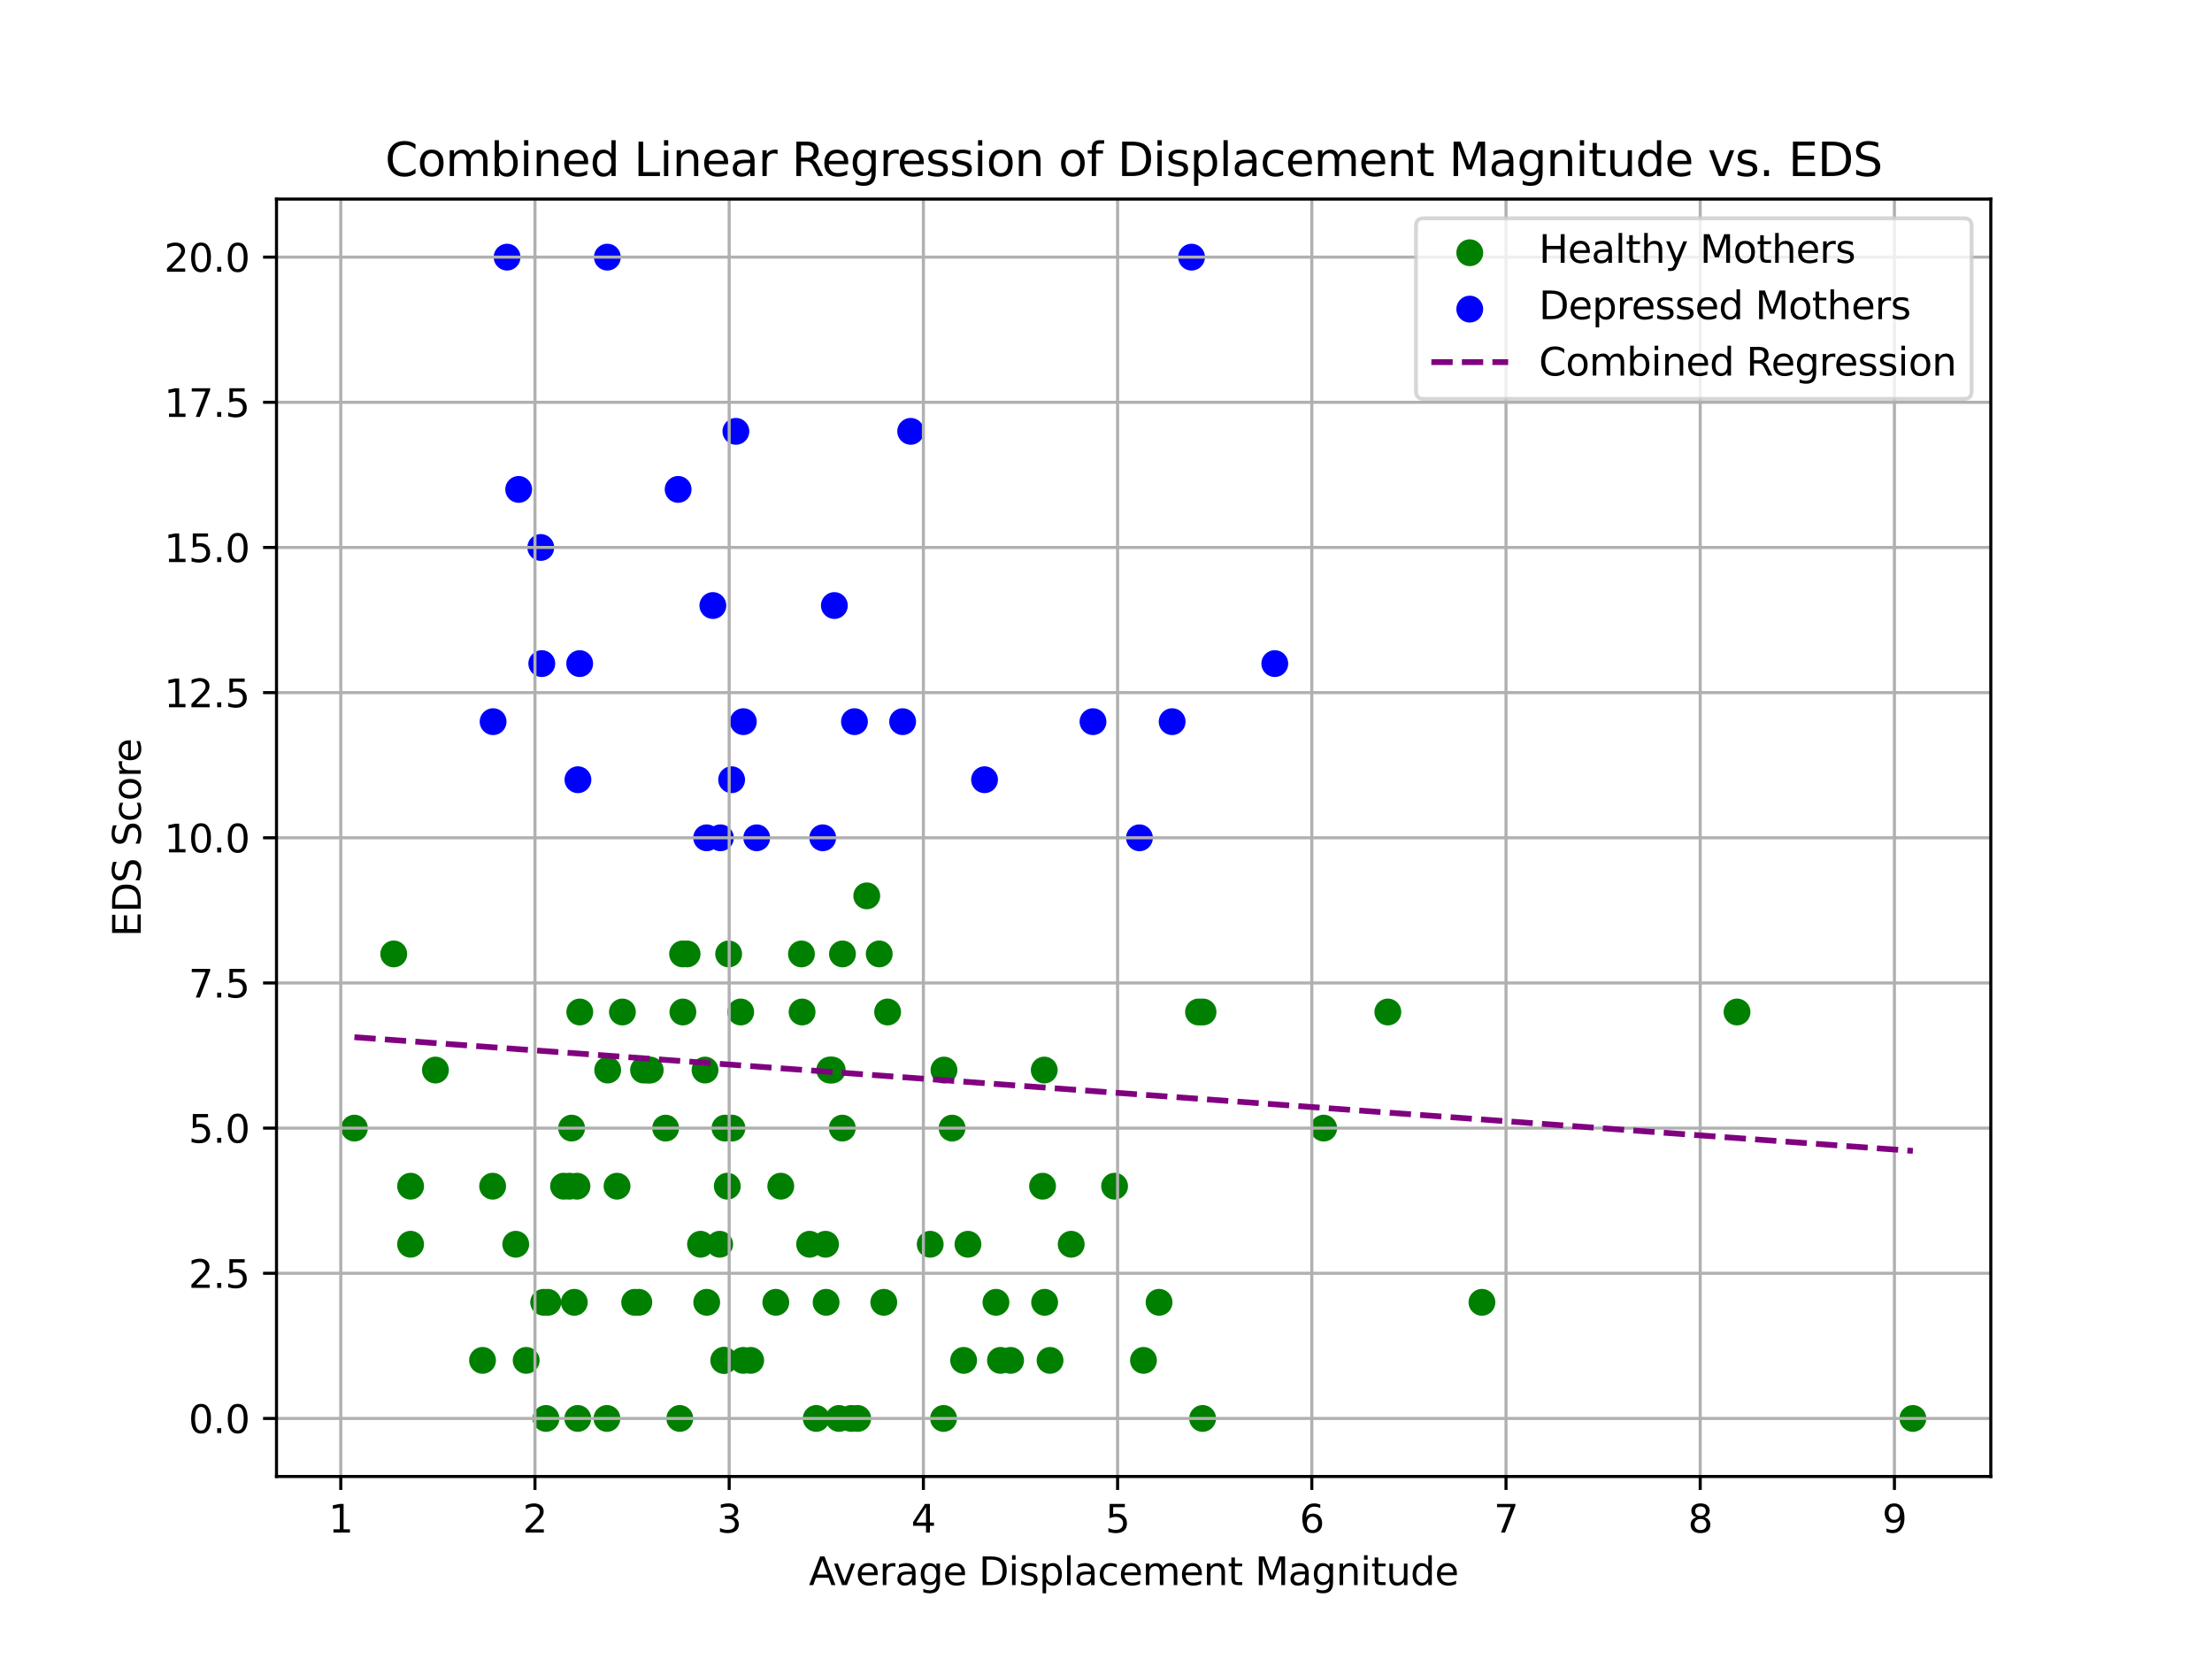 <?xml version="1.0" encoding="utf-8" standalone="no"?>
<!DOCTYPE svg PUBLIC "-//W3C//DTD SVG 1.1//EN"
  "http://www.w3.org/Graphics/SVG/1.1/DTD/svg11.dtd">
<svg xmlns:xlink="http://www.w3.org/1999/xlink" width="576pt" height="432pt" viewBox="0 0 576 432" xmlns="http://www.w3.org/2000/svg" version="1.1">
 <defs>
  <style type="text/css">*{stroke-linejoin: round; stroke-linecap: butt}</style>
 </defs>
 <g id="figure_1">
  <g id="patch_1">
   <path d="M 0 432 
L 576 432 
L 576 0 
L 0 0 
z
" style="fill: #ffffff"/>
  </g>
  <g id="axes_1">
   <g id="patch_2">
    <path d="M 72 384.48 
L 518.4 384.48 
L 518.4 51.84 
L 72 51.84 
z
" style="fill: #ffffff"/>
   </g>
   <g id="PathCollection_1">
    <defs>
     <path id="m25465d2ed6" d="M 0 3 
C 0.796 3 1.559 2.684 2.121 2.121 
C 2.684 1.559 3 0.796 3 0 
C 3 -0.796 2.684 -1.559 2.121 -2.121 
C 1.559 -2.684 0.796 -3 0 -3 
C -0.796 -3 -1.559 -2.684 -2.121 -2.121 
C -2.684 -1.559 -3 -0.796 -3 0 
C -3 0.796 -2.684 1.559 -2.121 2.121 
C -1.559 2.684 -0.796 3 0 3 
z
" style="stroke: #008000"/>
    </defs>
    <g clip-path="url(#p6a63a4fffb)">
     <use xlink:href="#m25465d2ed6" x="385.892" y="339.12" style="fill: #008000; stroke: #008000"/>
     <use xlink:href="#m25465d2ed6" x="92.291" y="293.76" style="fill: #008000; stroke: #008000"/>
     <use xlink:href="#m25465d2ed6" x="148.298" y="308.88" style="fill: #008000; stroke: #008000"/>
     <use xlink:href="#m25465d2ed6" x="173.329" y="293.76" style="fill: #008000; stroke: #008000"/>
     <use xlink:href="#m25465d2ed6" x="134.299" y="324" style="fill: #008000; stroke: #008000"/>
     <use xlink:href="#m25465d2ed6" x="247.919" y="293.76" style="fill: #008000; stroke: #008000"/>
     <use xlink:href="#m25465d2ed6" x="252.047" y="324" style="fill: #008000; stroke: #008000"/>
     <use xlink:href="#m25465d2ed6" x="137.013" y="354.24" style="fill: #008000; stroke: #008000"/>
     <use xlink:href="#m25465d2ed6" x="169.318" y="278.64" style="fill: #008000; stroke: #008000"/>
     <use xlink:href="#m25465d2ed6" x="218.467" y="369.36" style="fill: #008000; stroke: #008000"/>
     <use xlink:href="#m25465d2ed6" x="178.922" y="248.4" style="fill: #008000; stroke: #008000"/>
     <use xlink:href="#m25465d2ed6" x="272.018" y="339.12" style="fill: #008000; stroke: #008000"/>
     <use xlink:href="#m25465d2ed6" x="313.265" y="263.52" style="fill: #008000; stroke: #008000"/>
     <use xlink:href="#m25465d2ed6" x="216.058" y="278.64" style="fill: #008000; stroke: #008000"/>
     <use xlink:href="#m25465d2ed6" x="228.948" y="248.4" style="fill: #008000; stroke: #008000"/>
     <use xlink:href="#m25465d2ed6" x="361.391" y="263.52" style="fill: #008000; stroke: #008000"/>
     <use xlink:href="#m25465d2ed6" x="106.915" y="324" style="fill: #008000; stroke: #008000"/>
     <use xlink:href="#m25465d2ed6" x="193.523" y="354.24" style="fill: #008000; stroke: #008000"/>
     <use xlink:href="#m25465d2ed6" x="166.345" y="339.12" style="fill: #008000; stroke: #008000"/>
     <use xlink:href="#m25465d2ed6" x="230.14" y="339.12" style="fill: #008000; stroke: #008000"/>
     <use xlink:href="#m25465d2ed6" x="177.744" y="248.4" style="fill: #008000; stroke: #008000"/>
     <use xlink:href="#m25465d2ed6" x="278.939" y="324" style="fill: #008000; stroke: #008000"/>
     <use xlink:href="#m25465d2ed6" x="312.094" y="263.52" style="fill: #008000; stroke: #008000"/>
     <use xlink:href="#m25465d2ed6" x="221.667" y="369.36" style="fill: #008000; stroke: #008000"/>
     <use xlink:href="#m25465d2ed6" x="223.349" y="369.36" style="fill: #008000; stroke: #008000"/>
     <use xlink:href="#m25465d2ed6" x="195.48" y="354.24" style="fill: #008000; stroke: #008000"/>
     <use xlink:href="#m25465d2ed6" x="214.965" y="324" style="fill: #008000; stroke: #008000"/>
     <use xlink:href="#m25465d2ed6" x="125.651" y="354.24" style="fill: #008000; stroke: #008000"/>
     <use xlink:href="#m25465d2ed6" x="142.652" y="339.12" style="fill: #008000; stroke: #008000"/>
     <use xlink:href="#m25465d2ed6" x="190.603" y="293.76" style="fill: #008000; stroke: #008000"/>
     <use xlink:href="#m25465d2ed6" x="208.694" y="248.4" style="fill: #008000; stroke: #008000"/>
     <use xlink:href="#m25465d2ed6" x="184.029" y="339.12" style="fill: #008000; stroke: #008000"/>
     <use xlink:href="#m25465d2ed6" x="263.161" y="354.24" style="fill: #008000; stroke: #008000"/>
     <use xlink:href="#m25465d2ed6" x="219.337" y="293.76" style="fill: #008000; stroke: #008000"/>
     <use xlink:href="#m25465d2ed6" x="498.109" y="369.36" style="fill: #008000; stroke: #008000"/>
     <use xlink:href="#m25465d2ed6" x="231.133" y="263.52" style="fill: #008000; stroke: #008000"/>
     <use xlink:href="#m25465d2ed6" x="202.019" y="339.12" style="fill: #008000; stroke: #008000"/>
     <use xlink:href="#m25465d2ed6" x="297.759" y="354.24" style="fill: #008000; stroke: #008000"/>
     <use xlink:href="#m25465d2ed6" x="188.571" y="354.24" style="fill: #008000; stroke: #008000"/>
     <use xlink:href="#m25465d2ed6" x="250.927" y="354.24" style="fill: #008000; stroke: #008000"/>
     <use xlink:href="#m25465d2ed6" x="216.705" y="278.64" style="fill: #008000; stroke: #008000"/>
     <use xlink:href="#m25465d2ed6" x="188.459" y="354.24" style="fill: #008000; stroke: #008000"/>
     <use xlink:href="#m25465d2ed6" x="189.737" y="248.4" style="fill: #008000; stroke: #008000"/>
     <use xlink:href="#m25465d2ed6" x="452.319" y="263.52" style="fill: #008000; stroke: #008000"/>
     <use xlink:href="#m25465d2ed6" x="158.239" y="278.64" style="fill: #008000; stroke: #008000"/>
     <use xlink:href="#m25465d2ed6" x="188.78" y="293.76" style="fill: #008000; stroke: #008000"/>
     <use xlink:href="#m25465d2ed6" x="301.82" y="339.12" style="fill: #008000; stroke: #008000"/>
     <use xlink:href="#m25465d2ed6" x="210.823" y="324" style="fill: #008000; stroke: #008000"/>
     <use xlink:href="#m25465d2ed6" x="150.243" y="308.88" style="fill: #008000; stroke: #008000"/>
     <use xlink:href="#m25465d2ed6" x="313.16" y="369.36" style="fill: #008000; stroke: #008000"/>
     <use xlink:href="#m25465d2ed6" x="183.59" y="278.64" style="fill: #008000; stroke: #008000"/>
     <use xlink:href="#m25465d2ed6" x="212.545" y="369.36" style="fill: #008000; stroke: #008000"/>
     <use xlink:href="#m25465d2ed6" x="260.513" y="354.24" style="fill: #008000; stroke: #008000"/>
     <use xlink:href="#m25465d2ed6" x="141.573" y="339.12" style="fill: #008000; stroke: #008000"/>
     <use xlink:href="#m25465d2ed6" x="177.015" y="369.36" style="fill: #008000; stroke: #008000"/>
     <use xlink:href="#m25465d2ed6" x="344.682" y="293.76" style="fill: #008000; stroke: #008000"/>
     <use xlink:href="#m25465d2ed6" x="242.226" y="324" style="fill: #008000; stroke: #008000"/>
     <use xlink:href="#m25465d2ed6" x="113.385" y="278.64" style="fill: #008000; stroke: #008000"/>
     <use xlink:href="#m25465d2ed6" x="150.974" y="263.52" style="fill: #008000; stroke: #008000"/>
     <use xlink:href="#m25465d2ed6" x="245.811" y="278.64" style="fill: #008000; stroke: #008000"/>
     <use xlink:href="#m25465d2ed6" x="146.747" y="308.88" style="fill: #008000; stroke: #008000"/>
     <use xlink:href="#m25465d2ed6" x="219.374" y="248.4" style="fill: #008000; stroke: #008000"/>
     <use xlink:href="#m25465d2ed6" x="182.417" y="324" style="fill: #008000; stroke: #008000"/>
     <use xlink:href="#m25465d2ed6" x="192.878" y="263.52" style="fill: #008000; stroke: #008000"/>
     <use xlink:href="#m25465d2ed6" x="225.702" y="233.28" style="fill: #008000; stroke: #008000"/>
     <use xlink:href="#m25465d2ed6" x="215.114" y="339.12" style="fill: #008000; stroke: #008000"/>
     <use xlink:href="#m25465d2ed6" x="273.43" y="354.24" style="fill: #008000; stroke: #008000"/>
     <use xlink:href="#m25465d2ed6" x="177.818" y="263.52" style="fill: #008000; stroke: #008000"/>
     <use xlink:href="#m25465d2ed6" x="150.453" y="369.36" style="fill: #008000; stroke: #008000"/>
     <use xlink:href="#m25465d2ed6" x="187.398" y="324" style="fill: #008000; stroke: #008000"/>
     <use xlink:href="#m25465d2ed6" x="168.71" y="278.64" style="fill: #008000; stroke: #008000"/>
     <use xlink:href="#m25465d2ed6" x="271.483" y="308.88" style="fill: #008000; stroke: #008000"/>
     <use xlink:href="#m25465d2ed6" x="148.844" y="293.76" style="fill: #008000; stroke: #008000"/>
     <use xlink:href="#m25465d2ed6" x="271.918" y="278.64" style="fill: #008000; stroke: #008000"/>
     <use xlink:href="#m25465d2ed6" x="259.341" y="339.12" style="fill: #008000; stroke: #008000"/>
     <use xlink:href="#m25465d2ed6" x="165.267" y="339.12" style="fill: #008000; stroke: #008000"/>
     <use xlink:href="#m25465d2ed6" x="149.549" y="339.12" style="fill: #008000; stroke: #008000"/>
     <use xlink:href="#m25465d2ed6" x="290.232" y="308.88" style="fill: #008000; stroke: #008000"/>
     <use xlink:href="#m25465d2ed6" x="189.385" y="308.88" style="fill: #008000; stroke: #008000"/>
     <use xlink:href="#m25465d2ed6" x="160.677" y="308.88" style="fill: #008000; stroke: #008000"/>
     <use xlink:href="#m25465d2ed6" x="106.919" y="308.88" style="fill: #008000; stroke: #008000"/>
     <use xlink:href="#m25465d2ed6" x="142.171" y="369.36" style="fill: #008000; stroke: #008000"/>
     <use xlink:href="#m25465d2ed6" x="167.575" y="278.64" style="fill: #008000; stroke: #008000"/>
     <use xlink:href="#m25465d2ed6" x="162.075" y="263.52" style="fill: #008000; stroke: #008000"/>
     <use xlink:href="#m25465d2ed6" x="128.279" y="308.88" style="fill: #008000; stroke: #008000"/>
     <use xlink:href="#m25465d2ed6" x="158.049" y="369.36" style="fill: #008000; stroke: #008000"/>
     <use xlink:href="#m25465d2ed6" x="102.53" y="248.4" style="fill: #008000; stroke: #008000"/>
     <use xlink:href="#m25465d2ed6" x="208.86" y="263.52" style="fill: #008000; stroke: #008000"/>
     <use xlink:href="#m25465d2ed6" x="203.31" y="308.88" style="fill: #008000; stroke: #008000"/>
     <use xlink:href="#m25465d2ed6" x="245.699" y="369.36" style="fill: #008000; stroke: #008000"/>
    </g>
   </g>
   <g id="PathCollection_2">
    <defs>
     <path id="ma51f42e7ed" d="M 0 3 
C 0.796 3 1.559 2.684 2.121 2.121 
C 2.684 1.559 3 0.796 3 0 
C 3 -0.796 2.684 -1.559 2.121 -2.121 
C 1.559 -2.684 0.796 -3 0 -3 
C -0.796 -3 -1.559 -2.684 -2.121 -2.121 
C -2.684 -1.559 -3 -0.796 -3 0 
C -3 0.796 -2.684 1.559 -2.121 2.121 
C -1.559 2.684 -0.796 3 0 3 
z
" style="stroke: #0000ff"/>
    </defs>
    <g clip-path="url(#p6a63a4fffb)">
     <use xlink:href="#ma51f42e7ed" x="284.613" y="187.92" style="fill: #0000ff; stroke: #0000ff"/>
     <use xlink:href="#ma51f42e7ed" x="296.709" y="218.16" style="fill: #0000ff; stroke: #0000ff"/>
     <use xlink:href="#ma51f42e7ed" x="222.502" y="187.92" style="fill: #0000ff; stroke: #0000ff"/>
     <use xlink:href="#ma51f42e7ed" x="197.053" y="218.16" style="fill: #0000ff; stroke: #0000ff"/>
     <use xlink:href="#ma51f42e7ed" x="141.078" y="172.8" style="fill: #0000ff; stroke: #0000ff"/>
     <use xlink:href="#ma51f42e7ed" x="193.564" y="187.92" style="fill: #0000ff; stroke: #0000ff"/>
     <use xlink:href="#ma51f42e7ed" x="190.512" y="203.04" style="fill: #0000ff; stroke: #0000ff"/>
     <use xlink:href="#ma51f42e7ed" x="140.818" y="142.56" style="fill: #0000ff; stroke: #0000ff"/>
     <use xlink:href="#ma51f42e7ed" x="256.372" y="203.04" style="fill: #0000ff; stroke: #0000ff"/>
     <use xlink:href="#ma51f42e7ed" x="150.492" y="203.04" style="fill: #0000ff; stroke: #0000ff"/>
     <use xlink:href="#ma51f42e7ed" x="310.276" y="66.96" style="fill: #0000ff; stroke: #0000ff"/>
     <use xlink:href="#ma51f42e7ed" x="237.141" y="112.32" style="fill: #0000ff; stroke: #0000ff"/>
     <use xlink:href="#ma51f42e7ed" x="132.046" y="66.96" style="fill: #0000ff; stroke: #0000ff"/>
     <use xlink:href="#ma51f42e7ed" x="331.953" y="172.8" style="fill: #0000ff; stroke: #0000ff"/>
     <use xlink:href="#ma51f42e7ed" x="191.624" y="112.32" style="fill: #0000ff; stroke: #0000ff"/>
     <use xlink:href="#ma51f42e7ed" x="184.01" y="218.16" style="fill: #0000ff; stroke: #0000ff"/>
     <use xlink:href="#ma51f42e7ed" x="187.598" y="218.16" style="fill: #0000ff; stroke: #0000ff"/>
     <use xlink:href="#ma51f42e7ed" x="217.268" y="157.68" style="fill: #0000ff; stroke: #0000ff"/>
     <use xlink:href="#ma51f42e7ed" x="214.232" y="218.16" style="fill: #0000ff; stroke: #0000ff"/>
     <use xlink:href="#ma51f42e7ed" x="135.063" y="127.44" style="fill: #0000ff; stroke: #0000ff"/>
     <use xlink:href="#ma51f42e7ed" x="235.044" y="187.92" style="fill: #0000ff; stroke: #0000ff"/>
     <use xlink:href="#ma51f42e7ed" x="176.585" y="127.44" style="fill: #0000ff; stroke: #0000ff"/>
     <use xlink:href="#ma51f42e7ed" x="185.626" y="157.68" style="fill: #0000ff; stroke: #0000ff"/>
     <use xlink:href="#ma51f42e7ed" x="305.224" y="187.92" style="fill: #0000ff; stroke: #0000ff"/>
     <use xlink:href="#ma51f42e7ed" x="150.947" y="172.8" style="fill: #0000ff; stroke: #0000ff"/>
     <use xlink:href="#ma51f42e7ed" x="158.154" y="66.96" style="fill: #0000ff; stroke: #0000ff"/>
     <use xlink:href="#ma51f42e7ed" x="128.402" y="187.92" style="fill: #0000ff; stroke: #0000ff"/>
    </g>
   </g>
   <g id="matplotlib.axis_1">
    <g id="xtick_1">
     <g id="line2d_1">
      <path d="M 88.735 384.48 
L 88.735 51.84 
" clip-path="url(#p6a63a4fffb)" style="fill: none; stroke: #b0b0b0; stroke-width: 0.8; stroke-linecap: square"/>
     </g>
     <g id="line2d_2">
      <defs>
       <path id="m26334eda3f" d="M 0 0 
L 0 3.5 
" style="stroke: #000000; stroke-width: 0.8"/>
      </defs>
      <g>
       <use xlink:href="#m26334eda3f" x="88.735" y="384.48" style="stroke: #000000; stroke-width: 0.8"/>
      </g>
     </g>
     <g id="text_1">
      <!-- 1 -->
      <g transform="translate(85.554 399.078) scale(0.1 -0.1)">
       <defs>
        <path id="DejaVuSans-31" d="M 794 531 
L 1825 531 
L 1825 4091 
L 703 3866 
L 703 4441 
L 1819 4666 
L 2450 4666 
L 2450 531 
L 3481 531 
L 3481 0 
L 794 0 
L 794 531 
z
" transform="scale(0.016)"/>
       </defs>
       <use xlink:href="#DejaVuSans-31"/>
      </g>
     </g>
    </g>
    <g id="xtick_2">
     <g id="line2d_3">
      <path d="M 139.306 384.48 
L 139.306 51.84 
" clip-path="url(#p6a63a4fffb)" style="fill: none; stroke: #b0b0b0; stroke-width: 0.8; stroke-linecap: square"/>
     </g>
     <g id="line2d_4">
      <g>
       <use xlink:href="#m26334eda3f" x="139.306" y="384.48" style="stroke: #000000; stroke-width: 0.8"/>
      </g>
     </g>
     <g id="text_2">
      <!-- 2 -->
      <g transform="translate(136.125 399.078) scale(0.1 -0.1)">
       <defs>
        <path id="DejaVuSans-32" d="M 1228 531 
L 3431 531 
L 3431 0 
L 469 0 
L 469 531 
Q 828 903 1448 1529 
Q 2069 2156 2228 2338 
Q 2531 2678 2651 2914 
Q 2772 3150 2772 3378 
Q 2772 3750 2511 3984 
Q 2250 4219 1831 4219 
Q 1534 4219 1204 4116 
Q 875 4013 500 3803 
L 500 4441 
Q 881 4594 1212 4672 
Q 1544 4750 1819 4750 
Q 2544 4750 2975 4387 
Q 3406 4025 3406 3419 
Q 3406 3131 3298 2873 
Q 3191 2616 2906 2266 
Q 2828 2175 2409 1742 
Q 1991 1309 1228 531 
z
" transform="scale(0.016)"/>
       </defs>
       <use xlink:href="#DejaVuSans-32"/>
      </g>
     </g>
    </g>
    <g id="xtick_3">
     <g id="line2d_5">
      <path d="M 189.878 384.48 
L 189.878 51.84 
" clip-path="url(#p6a63a4fffb)" style="fill: none; stroke: #b0b0b0; stroke-width: 0.8; stroke-linecap: square"/>
     </g>
     <g id="line2d_6">
      <g>
       <use xlink:href="#m26334eda3f" x="189.878" y="384.48" style="stroke: #000000; stroke-width: 0.8"/>
      </g>
     </g>
     <g id="text_3">
      <!-- 3 -->
      <g transform="translate(186.696 399.078) scale(0.1 -0.1)">
       <defs>
        <path id="DejaVuSans-33" d="M 2597 2516 
Q 3050 2419 3304 2112 
Q 3559 1806 3559 1356 
Q 3559 666 3084 287 
Q 2609 -91 1734 -91 
Q 1441 -91 1130 -33 
Q 819 25 488 141 
L 488 750 
Q 750 597 1062 519 
Q 1375 441 1716 441 
Q 2309 441 2620 675 
Q 2931 909 2931 1356 
Q 2931 1769 2642 2001 
Q 2353 2234 1838 2234 
L 1294 2234 
L 1294 2753 
L 1863 2753 
Q 2328 2753 2575 2939 
Q 2822 3125 2822 3475 
Q 2822 3834 2567 4026 
Q 2313 4219 1838 4219 
Q 1578 4219 1281 4162 
Q 984 4106 628 3988 
L 628 4550 
Q 988 4650 1302 4700 
Q 1616 4750 1894 4750 
Q 2613 4750 3031 4423 
Q 3450 4097 3450 3541 
Q 3450 3153 3228 2886 
Q 3006 2619 2597 2516 
z
" transform="scale(0.016)"/>
       </defs>
       <use xlink:href="#DejaVuSans-33"/>
      </g>
     </g>
    </g>
    <g id="xtick_4">
     <g id="line2d_7">
      <path d="M 240.449 384.48 
L 240.449 51.84 
" clip-path="url(#p6a63a4fffb)" style="fill: none; stroke: #b0b0b0; stroke-width: 0.8; stroke-linecap: square"/>
     </g>
     <g id="line2d_8">
      <g>
       <use xlink:href="#m26334eda3f" x="240.449" y="384.48" style="stroke: #000000; stroke-width: 0.8"/>
      </g>
     </g>
     <g id="text_4">
      <!-- 4 -->
      <g transform="translate(237.267 399.078) scale(0.1 -0.1)">
       <defs>
        <path id="DejaVuSans-34" d="M 2419 4116 
L 825 1625 
L 2419 1625 
L 2419 4116 
z
M 2253 4666 
L 3047 4666 
L 3047 1625 
L 3713 1625 
L 3713 1100 
L 3047 1100 
L 3047 0 
L 2419 0 
L 2419 1100 
L 313 1100 
L 313 1709 
L 2253 4666 
z
" transform="scale(0.016)"/>
       </defs>
       <use xlink:href="#DejaVuSans-34"/>
      </g>
     </g>
    </g>
    <g id="xtick_5">
     <g id="line2d_9">
      <path d="M 291.02 384.48 
L 291.02 51.84 
" clip-path="url(#p6a63a4fffb)" style="fill: none; stroke: #b0b0b0; stroke-width: 0.8; stroke-linecap: square"/>
     </g>
     <g id="line2d_10">
      <g>
       <use xlink:href="#m26334eda3f" x="291.02" y="384.48" style="stroke: #000000; stroke-width: 0.8"/>
      </g>
     </g>
     <g id="text_5">
      <!-- 5 -->
      <g transform="translate(287.839 399.078) scale(0.1 -0.1)">
       <defs>
        <path id="DejaVuSans-35" d="M 691 4666 
L 3169 4666 
L 3169 4134 
L 1269 4134 
L 1269 2991 
Q 1406 3038 1543 3061 
Q 1681 3084 1819 3084 
Q 2600 3084 3056 2656 
Q 3513 2228 3513 1497 
Q 3513 744 3044 326 
Q 2575 -91 1722 -91 
Q 1428 -91 1123 -41 
Q 819 9 494 109 
L 494 744 
Q 775 591 1075 516 
Q 1375 441 1709 441 
Q 2250 441 2565 725 
Q 2881 1009 2881 1497 
Q 2881 1984 2565 2268 
Q 2250 2553 1709 2553 
Q 1456 2553 1204 2497 
Q 953 2441 691 2322 
L 691 4666 
z
" transform="scale(0.016)"/>
       </defs>
       <use xlink:href="#DejaVuSans-35"/>
      </g>
     </g>
    </g>
    <g id="xtick_6">
     <g id="line2d_11">
      <path d="M 341.591 384.48 
L 341.591 51.84 
" clip-path="url(#p6a63a4fffb)" style="fill: none; stroke: #b0b0b0; stroke-width: 0.8; stroke-linecap: square"/>
     </g>
     <g id="line2d_12">
      <g>
       <use xlink:href="#m26334eda3f" x="341.591" y="384.48" style="stroke: #000000; stroke-width: 0.8"/>
      </g>
     </g>
     <g id="text_6">
      <!-- 6 -->
      <g transform="translate(338.41 399.078) scale(0.1 -0.1)">
       <defs>
        <path id="DejaVuSans-36" d="M 2113 2584 
Q 1688 2584 1439 2293 
Q 1191 2003 1191 1497 
Q 1191 994 1439 701 
Q 1688 409 2113 409 
Q 2538 409 2786 701 
Q 3034 994 3034 1497 
Q 3034 2003 2786 2293 
Q 2538 2584 2113 2584 
z
M 3366 4563 
L 3366 3988 
Q 3128 4100 2886 4159 
Q 2644 4219 2406 4219 
Q 1781 4219 1451 3797 
Q 1122 3375 1075 2522 
Q 1259 2794 1537 2939 
Q 1816 3084 2150 3084 
Q 2853 3084 3261 2657 
Q 3669 2231 3669 1497 
Q 3669 778 3244 343 
Q 2819 -91 2113 -91 
Q 1303 -91 875 529 
Q 447 1150 447 2328 
Q 447 3434 972 4092 
Q 1497 4750 2381 4750 
Q 2619 4750 2861 4703 
Q 3103 4656 3366 4563 
z
" transform="scale(0.016)"/>
       </defs>
       <use xlink:href="#DejaVuSans-36"/>
      </g>
     </g>
    </g>
    <g id="xtick_7">
     <g id="line2d_13">
      <path d="M 392.162 384.48 
L 392.162 51.84 
" clip-path="url(#p6a63a4fffb)" style="fill: none; stroke: #b0b0b0; stroke-width: 0.8; stroke-linecap: square"/>
     </g>
     <g id="line2d_14">
      <g>
       <use xlink:href="#m26334eda3f" x="392.162" y="384.48" style="stroke: #000000; stroke-width: 0.8"/>
      </g>
     </g>
     <g id="text_7">
      <!-- 7 -->
      <g transform="translate(388.981 399.078) scale(0.1 -0.1)">
       <defs>
        <path id="DejaVuSans-37" d="M 525 4666 
L 3525 4666 
L 3525 4397 
L 1831 0 
L 1172 0 
L 2766 4134 
L 525 4134 
L 525 4666 
z
" transform="scale(0.016)"/>
       </defs>
       <use xlink:href="#DejaVuSans-37"/>
      </g>
     </g>
    </g>
    <g id="xtick_8">
     <g id="line2d_15">
      <path d="M 442.733 384.48 
L 442.733 51.84 
" clip-path="url(#p6a63a4fffb)" style="fill: none; stroke: #b0b0b0; stroke-width: 0.8; stroke-linecap: square"/>
     </g>
     <g id="line2d_16">
      <g>
       <use xlink:href="#m26334eda3f" x="442.733" y="384.48" style="stroke: #000000; stroke-width: 0.8"/>
      </g>
     </g>
     <g id="text_8">
      <!-- 8 -->
      <g transform="translate(439.552 399.078) scale(0.1 -0.1)">
       <defs>
        <path id="DejaVuSans-38" d="M 2034 2216 
Q 1584 2216 1326 1975 
Q 1069 1734 1069 1313 
Q 1069 891 1326 650 
Q 1584 409 2034 409 
Q 2484 409 2743 651 
Q 3003 894 3003 1313 
Q 3003 1734 2745 1975 
Q 2488 2216 2034 2216 
z
M 1403 2484 
Q 997 2584 770 2862 
Q 544 3141 544 3541 
Q 544 4100 942 4425 
Q 1341 4750 2034 4750 
Q 2731 4750 3128 4425 
Q 3525 4100 3525 3541 
Q 3525 3141 3298 2862 
Q 3072 2584 2669 2484 
Q 3125 2378 3379 2068 
Q 3634 1759 3634 1313 
Q 3634 634 3220 271 
Q 2806 -91 2034 -91 
Q 1263 -91 848 271 
Q 434 634 434 1313 
Q 434 1759 690 2068 
Q 947 2378 1403 2484 
z
M 1172 3481 
Q 1172 3119 1398 2916 
Q 1625 2713 2034 2713 
Q 2441 2713 2670 2916 
Q 2900 3119 2900 3481 
Q 2900 3844 2670 4047 
Q 2441 4250 2034 4250 
Q 1625 4250 1398 4047 
Q 1172 3844 1172 3481 
z
" transform="scale(0.016)"/>
       </defs>
       <use xlink:href="#DejaVuSans-38"/>
      </g>
     </g>
    </g>
    <g id="xtick_9">
     <g id="line2d_17">
      <path d="M 493.304 384.48 
L 493.304 51.84 
" clip-path="url(#p6a63a4fffb)" style="fill: none; stroke: #b0b0b0; stroke-width: 0.8; stroke-linecap: square"/>
     </g>
     <g id="line2d_18">
      <g>
       <use xlink:href="#m26334eda3f" x="493.304" y="384.48" style="stroke: #000000; stroke-width: 0.8"/>
      </g>
     </g>
     <g id="text_9">
      <!-- 9 -->
      <g transform="translate(490.123 399.078) scale(0.1 -0.1)">
       <defs>
        <path id="DejaVuSans-39" d="M 703 97 
L 703 672 
Q 941 559 1184 500 
Q 1428 441 1663 441 
Q 2288 441 2617 861 
Q 2947 1281 2994 2138 
Q 2813 1869 2534 1725 
Q 2256 1581 1919 1581 
Q 1219 1581 811 2004 
Q 403 2428 403 3163 
Q 403 3881 828 4315 
Q 1253 4750 1959 4750 
Q 2769 4750 3195 4129 
Q 3622 3509 3622 2328 
Q 3622 1225 3098 567 
Q 2575 -91 1691 -91 
Q 1453 -91 1209 -44 
Q 966 3 703 97 
z
M 1959 2075 
Q 2384 2075 2632 2365 
Q 2881 2656 2881 3163 
Q 2881 3666 2632 3958 
Q 2384 4250 1959 4250 
Q 1534 4250 1286 3958 
Q 1038 3666 1038 3163 
Q 1038 2656 1286 2365 
Q 1534 2075 1959 2075 
z
" transform="scale(0.016)"/>
       </defs>
       <use xlink:href="#DejaVuSans-39"/>
      </g>
     </g>
    </g>
    <g id="text_10">
     <!-- Average Displacement Magnitude -->
     <g transform="translate(210.627 412.757) scale(0.1 -0.1)">
      <defs>
       <path id="DejaVuSans-41" d="M 2188 4044 
L 1331 1722 
L 3047 1722 
L 2188 4044 
z
M 1831 4666 
L 2547 4666 
L 4325 0 
L 3669 0 
L 3244 1197 
L 1141 1197 
L 716 0 
L 50 0 
L 1831 4666 
z
" transform="scale(0.016)"/>
       <path id="DejaVuSans-76" d="M 191 3500 
L 800 3500 
L 1894 563 
L 2988 3500 
L 3597 3500 
L 2284 0 
L 1503 0 
L 191 3500 
z
" transform="scale(0.016)"/>
       <path id="DejaVuSans-65" d="M 3597 1894 
L 3597 1613 
L 953 1613 
Q 991 1019 1311 708 
Q 1631 397 2203 397 
Q 2534 397 2845 478 
Q 3156 559 3463 722 
L 3463 178 
Q 3153 47 2828 -22 
Q 2503 -91 2169 -91 
Q 1331 -91 842 396 
Q 353 884 353 1716 
Q 353 2575 817 3079 
Q 1281 3584 2069 3584 
Q 2775 3584 3186 3129 
Q 3597 2675 3597 1894 
z
M 3022 2063 
Q 3016 2534 2758 2815 
Q 2500 3097 2075 3097 
Q 1594 3097 1305 2825 
Q 1016 2553 972 2059 
L 3022 2063 
z
" transform="scale(0.016)"/>
       <path id="DejaVuSans-72" d="M 2631 2963 
Q 2534 3019 2420 3045 
Q 2306 3072 2169 3072 
Q 1681 3072 1420 2755 
Q 1159 2438 1159 1844 
L 1159 0 
L 581 0 
L 581 3500 
L 1159 3500 
L 1159 2956 
Q 1341 3275 1631 3429 
Q 1922 3584 2338 3584 
Q 2397 3584 2469 3576 
Q 2541 3569 2628 3553 
L 2631 2963 
z
" transform="scale(0.016)"/>
       <path id="DejaVuSans-61" d="M 2194 1759 
Q 1497 1759 1228 1600 
Q 959 1441 959 1056 
Q 959 750 1161 570 
Q 1363 391 1709 391 
Q 2188 391 2477 730 
Q 2766 1069 2766 1631 
L 2766 1759 
L 2194 1759 
z
M 3341 1997 
L 3341 0 
L 2766 0 
L 2766 531 
Q 2569 213 2275 61 
Q 1981 -91 1556 -91 
Q 1019 -91 701 211 
Q 384 513 384 1019 
Q 384 1609 779 1909 
Q 1175 2209 1959 2209 
L 2766 2209 
L 2766 2266 
Q 2766 2663 2505 2880 
Q 2244 3097 1772 3097 
Q 1472 3097 1187 3025 
Q 903 2953 641 2809 
L 641 3341 
Q 956 3463 1253 3523 
Q 1550 3584 1831 3584 
Q 2591 3584 2966 3190 
Q 3341 2797 3341 1997 
z
" transform="scale(0.016)"/>
       <path id="DejaVuSans-67" d="M 2906 1791 
Q 2906 2416 2648 2759 
Q 2391 3103 1925 3103 
Q 1463 3103 1205 2759 
Q 947 2416 947 1791 
Q 947 1169 1205 825 
Q 1463 481 1925 481 
Q 2391 481 2648 825 
Q 2906 1169 2906 1791 
z
M 3481 434 
Q 3481 -459 3084 -895 
Q 2688 -1331 1869 -1331 
Q 1566 -1331 1297 -1286 
Q 1028 -1241 775 -1147 
L 775 -588 
Q 1028 -725 1275 -790 
Q 1522 -856 1778 -856 
Q 2344 -856 2625 -561 
Q 2906 -266 2906 331 
L 2906 616 
Q 2728 306 2450 153 
Q 2172 0 1784 0 
Q 1141 0 747 490 
Q 353 981 353 1791 
Q 353 2603 747 3093 
Q 1141 3584 1784 3584 
Q 2172 3584 2450 3431 
Q 2728 3278 2906 2969 
L 2906 3500 
L 3481 3500 
L 3481 434 
z
" transform="scale(0.016)"/>
       <path id="DejaVuSans-20" transform="scale(0.016)"/>
       <path id="DejaVuSans-44" d="M 1259 4147 
L 1259 519 
L 2022 519 
Q 2988 519 3436 956 
Q 3884 1394 3884 2338 
Q 3884 3275 3436 3711 
Q 2988 4147 2022 4147 
L 1259 4147 
z
M 628 4666 
L 1925 4666 
Q 3281 4666 3915 4102 
Q 4550 3538 4550 2338 
Q 4550 1131 3912 565 
Q 3275 0 1925 0 
L 628 0 
L 628 4666 
z
" transform="scale(0.016)"/>
       <path id="DejaVuSans-69" d="M 603 3500 
L 1178 3500 
L 1178 0 
L 603 0 
L 603 3500 
z
M 603 4863 
L 1178 4863 
L 1178 4134 
L 603 4134 
L 603 4863 
z
" transform="scale(0.016)"/>
       <path id="DejaVuSans-73" d="M 2834 3397 
L 2834 2853 
Q 2591 2978 2328 3040 
Q 2066 3103 1784 3103 
Q 1356 3103 1142 2972 
Q 928 2841 928 2578 
Q 928 2378 1081 2264 
Q 1234 2150 1697 2047 
L 1894 2003 
Q 2506 1872 2764 1633 
Q 3022 1394 3022 966 
Q 3022 478 2636 193 
Q 2250 -91 1575 -91 
Q 1294 -91 989 -36 
Q 684 19 347 128 
L 347 722 
Q 666 556 975 473 
Q 1284 391 1588 391 
Q 1994 391 2212 530 
Q 2431 669 2431 922 
Q 2431 1156 2273 1281 
Q 2116 1406 1581 1522 
L 1381 1569 
Q 847 1681 609 1914 
Q 372 2147 372 2553 
Q 372 3047 722 3315 
Q 1072 3584 1716 3584 
Q 2034 3584 2315 3537 
Q 2597 3491 2834 3397 
z
" transform="scale(0.016)"/>
       <path id="DejaVuSans-70" d="M 1159 525 
L 1159 -1331 
L 581 -1331 
L 581 3500 
L 1159 3500 
L 1159 2969 
Q 1341 3281 1617 3432 
Q 1894 3584 2278 3584 
Q 2916 3584 3314 3078 
Q 3713 2572 3713 1747 
Q 3713 922 3314 415 
Q 2916 -91 2278 -91 
Q 1894 -91 1617 61 
Q 1341 213 1159 525 
z
M 3116 1747 
Q 3116 2381 2855 2742 
Q 2594 3103 2138 3103 
Q 1681 3103 1420 2742 
Q 1159 2381 1159 1747 
Q 1159 1113 1420 752 
Q 1681 391 2138 391 
Q 2594 391 2855 752 
Q 3116 1113 3116 1747 
z
" transform="scale(0.016)"/>
       <path id="DejaVuSans-6c" d="M 603 4863 
L 1178 4863 
L 1178 0 
L 603 0 
L 603 4863 
z
" transform="scale(0.016)"/>
       <path id="DejaVuSans-63" d="M 3122 3366 
L 3122 2828 
Q 2878 2963 2633 3030 
Q 2388 3097 2138 3097 
Q 1578 3097 1268 2742 
Q 959 2388 959 1747 
Q 959 1106 1268 751 
Q 1578 397 2138 397 
Q 2388 397 2633 464 
Q 2878 531 3122 666 
L 3122 134 
Q 2881 22 2623 -34 
Q 2366 -91 2075 -91 
Q 1284 -91 818 406 
Q 353 903 353 1747 
Q 353 2603 823 3093 
Q 1294 3584 2113 3584 
Q 2378 3584 2631 3529 
Q 2884 3475 3122 3366 
z
" transform="scale(0.016)"/>
       <path id="DejaVuSans-6d" d="M 3328 2828 
Q 3544 3216 3844 3400 
Q 4144 3584 4550 3584 
Q 5097 3584 5394 3201 
Q 5691 2819 5691 2113 
L 5691 0 
L 5113 0 
L 5113 2094 
Q 5113 2597 4934 2840 
Q 4756 3084 4391 3084 
Q 3944 3084 3684 2787 
Q 3425 2491 3425 1978 
L 3425 0 
L 2847 0 
L 2847 2094 
Q 2847 2600 2669 2842 
Q 2491 3084 2119 3084 
Q 1678 3084 1418 2786 
Q 1159 2488 1159 1978 
L 1159 0 
L 581 0 
L 581 3500 
L 1159 3500 
L 1159 2956 
Q 1356 3278 1631 3431 
Q 1906 3584 2284 3584 
Q 2666 3584 2933 3390 
Q 3200 3197 3328 2828 
z
" transform="scale(0.016)"/>
       <path id="DejaVuSans-6e" d="M 3513 2113 
L 3513 0 
L 2938 0 
L 2938 2094 
Q 2938 2591 2744 2837 
Q 2550 3084 2163 3084 
Q 1697 3084 1428 2787 
Q 1159 2491 1159 1978 
L 1159 0 
L 581 0 
L 581 3500 
L 1159 3500 
L 1159 2956 
Q 1366 3272 1645 3428 
Q 1925 3584 2291 3584 
Q 2894 3584 3203 3211 
Q 3513 2838 3513 2113 
z
" transform="scale(0.016)"/>
       <path id="DejaVuSans-74" d="M 1172 4494 
L 1172 3500 
L 2356 3500 
L 2356 3053 
L 1172 3053 
L 1172 1153 
Q 1172 725 1289 603 
Q 1406 481 1766 481 
L 2356 481 
L 2356 0 
L 1766 0 
Q 1100 0 847 248 
Q 594 497 594 1153 
L 594 3053 
L 172 3053 
L 172 3500 
L 594 3500 
L 594 4494 
L 1172 4494 
z
" transform="scale(0.016)"/>
       <path id="DejaVuSans-4d" d="M 628 4666 
L 1569 4666 
L 2759 1491 
L 3956 4666 
L 4897 4666 
L 4897 0 
L 4281 0 
L 4281 4097 
L 3078 897 
L 2444 897 
L 1241 4097 
L 1241 0 
L 628 0 
L 628 4666 
z
" transform="scale(0.016)"/>
       <path id="DejaVuSans-75" d="M 544 1381 
L 544 3500 
L 1119 3500 
L 1119 1403 
Q 1119 906 1312 657 
Q 1506 409 1894 409 
Q 2359 409 2629 706 
Q 2900 1003 2900 1516 
L 2900 3500 
L 3475 3500 
L 3475 0 
L 2900 0 
L 2900 538 
Q 2691 219 2414 64 
Q 2138 -91 1772 -91 
Q 1169 -91 856 284 
Q 544 659 544 1381 
z
M 1991 3584 
L 1991 3584 
z
" transform="scale(0.016)"/>
       <path id="DejaVuSans-64" d="M 2906 2969 
L 2906 4863 
L 3481 4863 
L 3481 0 
L 2906 0 
L 2906 525 
Q 2725 213 2448 61 
Q 2172 -91 1784 -91 
Q 1150 -91 751 415 
Q 353 922 353 1747 
Q 353 2572 751 3078 
Q 1150 3584 1784 3584 
Q 2172 3584 2448 3432 
Q 2725 3281 2906 2969 
z
M 947 1747 
Q 947 1113 1208 752 
Q 1469 391 1925 391 
Q 2381 391 2643 752 
Q 2906 1113 2906 1747 
Q 2906 2381 2643 2742 
Q 2381 3103 1925 3103 
Q 1469 3103 1208 2742 
Q 947 2381 947 1747 
z
" transform="scale(0.016)"/>
      </defs>
      <use xlink:href="#DejaVuSans-41"/>
      <use xlink:href="#DejaVuSans-76" transform="translate(62.533 0)"/>
      <use xlink:href="#DejaVuSans-65" transform="translate(121.713 0)"/>
      <use xlink:href="#DejaVuSans-72" transform="translate(183.236 0)"/>
      <use xlink:href="#DejaVuSans-61" transform="translate(224.35 0)"/>
      <use xlink:href="#DejaVuSans-67" transform="translate(285.629 0)"/>
      <use xlink:href="#DejaVuSans-65" transform="translate(349.105 0)"/>
      <use xlink:href="#DejaVuSans-20" transform="translate(410.629 0)"/>
      <use xlink:href="#DejaVuSans-44" transform="translate(442.416 0)"/>
      <use xlink:href="#DejaVuSans-69" transform="translate(519.418 0)"/>
      <use xlink:href="#DejaVuSans-73" transform="translate(547.201 0)"/>
      <use xlink:href="#DejaVuSans-70" transform="translate(599.301 0)"/>
      <use xlink:href="#DejaVuSans-6c" transform="translate(662.777 0)"/>
      <use xlink:href="#DejaVuSans-61" transform="translate(690.561 0)"/>
      <use xlink:href="#DejaVuSans-63" transform="translate(751.84 0)"/>
      <use xlink:href="#DejaVuSans-65" transform="translate(806.82 0)"/>
      <use xlink:href="#DejaVuSans-6d" transform="translate(868.344 0)"/>
      <use xlink:href="#DejaVuSans-65" transform="translate(965.756 0)"/>
      <use xlink:href="#DejaVuSans-6e" transform="translate(1027.279 0)"/>
      <use xlink:href="#DejaVuSans-74" transform="translate(1090.658 0)"/>
      <use xlink:href="#DejaVuSans-20" transform="translate(1129.867 0)"/>
      <use xlink:href="#DejaVuSans-4d" transform="translate(1161.654 0)"/>
      <use xlink:href="#DejaVuSans-61" transform="translate(1247.934 0)"/>
      <use xlink:href="#DejaVuSans-67" transform="translate(1309.213 0)"/>
      <use xlink:href="#DejaVuSans-6e" transform="translate(1372.689 0)"/>
      <use xlink:href="#DejaVuSans-69" transform="translate(1436.068 0)"/>
      <use xlink:href="#DejaVuSans-74" transform="translate(1463.852 0)"/>
      <use xlink:href="#DejaVuSans-75" transform="translate(1503.061 0)"/>
      <use xlink:href="#DejaVuSans-64" transform="translate(1566.439 0)"/>
      <use xlink:href="#DejaVuSans-65" transform="translate(1629.916 0)"/>
     </g>
    </g>
   </g>
   <g id="matplotlib.axis_2">
    <g id="ytick_1">
     <g id="line2d_19">
      <path d="M 72 369.36 
L 518.4 369.36 
" clip-path="url(#p6a63a4fffb)" style="fill: none; stroke: #b0b0b0; stroke-width: 0.8; stroke-linecap: square"/>
     </g>
     <g id="line2d_20">
      <defs>
       <path id="mf31f9c0a74" d="M 0 0 
L -3.5 0 
" style="stroke: #000000; stroke-width: 0.8"/>
      </defs>
      <g>
       <use xlink:href="#mf31f9c0a74" x="72" y="369.36" style="stroke: #000000; stroke-width: 0.8"/>
      </g>
     </g>
     <g id="text_11">
      <!-- 0.0 -->
      <g transform="translate(49.097 373.159) scale(0.1 -0.1)">
       <defs>
        <path id="DejaVuSans-30" d="M 2034 4250 
Q 1547 4250 1301 3770 
Q 1056 3291 1056 2328 
Q 1056 1369 1301 889 
Q 1547 409 2034 409 
Q 2525 409 2770 889 
Q 3016 1369 3016 2328 
Q 3016 3291 2770 3770 
Q 2525 4250 2034 4250 
z
M 2034 4750 
Q 2819 4750 3233 4129 
Q 3647 3509 3647 2328 
Q 3647 1150 3233 529 
Q 2819 -91 2034 -91 
Q 1250 -91 836 529 
Q 422 1150 422 2328 
Q 422 3509 836 4129 
Q 1250 4750 2034 4750 
z
" transform="scale(0.016)"/>
        <path id="DejaVuSans-2e" d="M 684 794 
L 1344 794 
L 1344 0 
L 684 0 
L 684 794 
z
" transform="scale(0.016)"/>
       </defs>
       <use xlink:href="#DejaVuSans-30"/>
       <use xlink:href="#DejaVuSans-2e" transform="translate(63.623 0)"/>
       <use xlink:href="#DejaVuSans-30" transform="translate(95.41 0)"/>
      </g>
     </g>
    </g>
    <g id="ytick_2">
     <g id="line2d_21">
      <path d="M 72 331.56 
L 518.4 331.56 
" clip-path="url(#p6a63a4fffb)" style="fill: none; stroke: #b0b0b0; stroke-width: 0.8; stroke-linecap: square"/>
     </g>
     <g id="line2d_22">
      <g>
       <use xlink:href="#mf31f9c0a74" x="72" y="331.56" style="stroke: #000000; stroke-width: 0.8"/>
      </g>
     </g>
     <g id="text_12">
      <!-- 2.5 -->
      <g transform="translate(49.097 335.359) scale(0.1 -0.1)">
       <use xlink:href="#DejaVuSans-32"/>
       <use xlink:href="#DejaVuSans-2e" transform="translate(63.623 0)"/>
       <use xlink:href="#DejaVuSans-35" transform="translate(95.41 0)"/>
      </g>
     </g>
    </g>
    <g id="ytick_3">
     <g id="line2d_23">
      <path d="M 72 293.76 
L 518.4 293.76 
" clip-path="url(#p6a63a4fffb)" style="fill: none; stroke: #b0b0b0; stroke-width: 0.8; stroke-linecap: square"/>
     </g>
     <g id="line2d_24">
      <g>
       <use xlink:href="#mf31f9c0a74" x="72" y="293.76" style="stroke: #000000; stroke-width: 0.8"/>
      </g>
     </g>
     <g id="text_13">
      <!-- 5.0 -->
      <g transform="translate(49.097 297.559) scale(0.1 -0.1)">
       <use xlink:href="#DejaVuSans-35"/>
       <use xlink:href="#DejaVuSans-2e" transform="translate(63.623 0)"/>
       <use xlink:href="#DejaVuSans-30" transform="translate(95.41 0)"/>
      </g>
     </g>
    </g>
    <g id="ytick_4">
     <g id="line2d_25">
      <path d="M 72 255.96 
L 518.4 255.96 
" clip-path="url(#p6a63a4fffb)" style="fill: none; stroke: #b0b0b0; stroke-width: 0.8; stroke-linecap: square"/>
     </g>
     <g id="line2d_26">
      <g>
       <use xlink:href="#mf31f9c0a74" x="72" y="255.96" style="stroke: #000000; stroke-width: 0.8"/>
      </g>
     </g>
     <g id="text_14">
      <!-- 7.5 -->
      <g transform="translate(49.097 259.759) scale(0.1 -0.1)">
       <use xlink:href="#DejaVuSans-37"/>
       <use xlink:href="#DejaVuSans-2e" transform="translate(63.623 0)"/>
       <use xlink:href="#DejaVuSans-35" transform="translate(95.41 0)"/>
      </g>
     </g>
    </g>
    <g id="ytick_5">
     <g id="line2d_27">
      <path d="M 72 218.16 
L 518.4 218.16 
" clip-path="url(#p6a63a4fffb)" style="fill: none; stroke: #b0b0b0; stroke-width: 0.8; stroke-linecap: square"/>
     </g>
     <g id="line2d_28">
      <g>
       <use xlink:href="#mf31f9c0a74" x="72" y="218.16" style="stroke: #000000; stroke-width: 0.8"/>
      </g>
     </g>
     <g id="text_15">
      <!-- 10.0 -->
      <g transform="translate(42.734 221.959) scale(0.1 -0.1)">
       <use xlink:href="#DejaVuSans-31"/>
       <use xlink:href="#DejaVuSans-30" transform="translate(63.623 0)"/>
       <use xlink:href="#DejaVuSans-2e" transform="translate(127.246 0)"/>
       <use xlink:href="#DejaVuSans-30" transform="translate(159.033 0)"/>
      </g>
     </g>
    </g>
    <g id="ytick_6">
     <g id="line2d_29">
      <path d="M 72 180.36 
L 518.4 180.36 
" clip-path="url(#p6a63a4fffb)" style="fill: none; stroke: #b0b0b0; stroke-width: 0.8; stroke-linecap: square"/>
     </g>
     <g id="line2d_30">
      <g>
       <use xlink:href="#mf31f9c0a74" x="72" y="180.36" style="stroke: #000000; stroke-width: 0.8"/>
      </g>
     </g>
     <g id="text_16">
      <!-- 12.5 -->
      <g transform="translate(42.734 184.159) scale(0.1 -0.1)">
       <use xlink:href="#DejaVuSans-31"/>
       <use xlink:href="#DejaVuSans-32" transform="translate(63.623 0)"/>
       <use xlink:href="#DejaVuSans-2e" transform="translate(127.246 0)"/>
       <use xlink:href="#DejaVuSans-35" transform="translate(159.033 0)"/>
      </g>
     </g>
    </g>
    <g id="ytick_7">
     <g id="line2d_31">
      <path d="M 72 142.56 
L 518.4 142.56 
" clip-path="url(#p6a63a4fffb)" style="fill: none; stroke: #b0b0b0; stroke-width: 0.8; stroke-linecap: square"/>
     </g>
     <g id="line2d_32">
      <g>
       <use xlink:href="#mf31f9c0a74" x="72" y="142.56" style="stroke: #000000; stroke-width: 0.8"/>
      </g>
     </g>
     <g id="text_17">
      <!-- 15.0 -->
      <g transform="translate(42.734 146.359) scale(0.1 -0.1)">
       <use xlink:href="#DejaVuSans-31"/>
       <use xlink:href="#DejaVuSans-35" transform="translate(63.623 0)"/>
       <use xlink:href="#DejaVuSans-2e" transform="translate(127.246 0)"/>
       <use xlink:href="#DejaVuSans-30" transform="translate(159.033 0)"/>
      </g>
     </g>
    </g>
    <g id="ytick_8">
     <g id="line2d_33">
      <path d="M 72 104.76 
L 518.4 104.76 
" clip-path="url(#p6a63a4fffb)" style="fill: none; stroke: #b0b0b0; stroke-width: 0.8; stroke-linecap: square"/>
     </g>
     <g id="line2d_34">
      <g>
       <use xlink:href="#mf31f9c0a74" x="72" y="104.76" style="stroke: #000000; stroke-width: 0.8"/>
      </g>
     </g>
     <g id="text_18">
      <!-- 17.5 -->
      <g transform="translate(42.734 108.559) scale(0.1 -0.1)">
       <use xlink:href="#DejaVuSans-31"/>
       <use xlink:href="#DejaVuSans-37" transform="translate(63.623 0)"/>
       <use xlink:href="#DejaVuSans-2e" transform="translate(127.246 0)"/>
       <use xlink:href="#DejaVuSans-35" transform="translate(159.033 0)"/>
      </g>
     </g>
    </g>
    <g id="ytick_9">
     <g id="line2d_35">
      <path d="M 72 66.96 
L 518.4 66.96 
" clip-path="url(#p6a63a4fffb)" style="fill: none; stroke: #b0b0b0; stroke-width: 0.8; stroke-linecap: square"/>
     </g>
     <g id="line2d_36">
      <g>
       <use xlink:href="#mf31f9c0a74" x="72" y="66.96" style="stroke: #000000; stroke-width: 0.8"/>
      </g>
     </g>
     <g id="text_19">
      <!-- 20.0 -->
      <g transform="translate(42.734 70.759) scale(0.1 -0.1)">
       <use xlink:href="#DejaVuSans-32"/>
       <use xlink:href="#DejaVuSans-30" transform="translate(63.623 0)"/>
       <use xlink:href="#DejaVuSans-2e" transform="translate(127.246 0)"/>
       <use xlink:href="#DejaVuSans-30" transform="translate(159.033 0)"/>
      </g>
     </g>
    </g>
    <g id="text_20">
     <!-- EDS Score -->
     <g transform="translate(36.655 243.935) rotate(-90) scale(0.1 -0.1)">
      <defs>
       <path id="DejaVuSans-45" d="M 628 4666 
L 3578 4666 
L 3578 4134 
L 1259 4134 
L 1259 2753 
L 3481 2753 
L 3481 2222 
L 1259 2222 
L 1259 531 
L 3634 531 
L 3634 0 
L 628 0 
L 628 4666 
z
" transform="scale(0.016)"/>
       <path id="DejaVuSans-53" d="M 3425 4513 
L 3425 3897 
Q 3066 4069 2747 4153 
Q 2428 4238 2131 4238 
Q 1616 4238 1336 4038 
Q 1056 3838 1056 3469 
Q 1056 3159 1242 3001 
Q 1428 2844 1947 2747 
L 2328 2669 
Q 3034 2534 3370 2195 
Q 3706 1856 3706 1288 
Q 3706 609 3251 259 
Q 2797 -91 1919 -91 
Q 1588 -91 1214 -16 
Q 841 59 441 206 
L 441 856 
Q 825 641 1194 531 
Q 1563 422 1919 422 
Q 2459 422 2753 634 
Q 3047 847 3047 1241 
Q 3047 1584 2836 1778 
Q 2625 1972 2144 2069 
L 1759 2144 
Q 1053 2284 737 2584 
Q 422 2884 422 3419 
Q 422 4038 858 4394 
Q 1294 4750 2059 4750 
Q 2388 4750 2728 4690 
Q 3069 4631 3425 4513 
z
" transform="scale(0.016)"/>
       <path id="DejaVuSans-6f" d="M 1959 3097 
Q 1497 3097 1228 2736 
Q 959 2375 959 1747 
Q 959 1119 1226 758 
Q 1494 397 1959 397 
Q 2419 397 2687 759 
Q 2956 1122 2956 1747 
Q 2956 2369 2687 2733 
Q 2419 3097 1959 3097 
z
M 1959 3584 
Q 2709 3584 3137 3096 
Q 3566 2609 3566 1747 
Q 3566 888 3137 398 
Q 2709 -91 1959 -91 
Q 1206 -91 779 398 
Q 353 888 353 1747 
Q 353 2609 779 3096 
Q 1206 3584 1959 3584 
z
" transform="scale(0.016)"/>
      </defs>
      <use xlink:href="#DejaVuSans-45"/>
      <use xlink:href="#DejaVuSans-44" transform="translate(63.184 0)"/>
      <use xlink:href="#DejaVuSans-53" transform="translate(140.186 0)"/>
      <use xlink:href="#DejaVuSans-20" transform="translate(203.662 0)"/>
      <use xlink:href="#DejaVuSans-53" transform="translate(235.449 0)"/>
      <use xlink:href="#DejaVuSans-63" transform="translate(298.926 0)"/>
      <use xlink:href="#DejaVuSans-6f" transform="translate(353.906 0)"/>
      <use xlink:href="#DejaVuSans-72" transform="translate(415.088 0)"/>
      <use xlink:href="#DejaVuSans-65" transform="translate(453.951 0)"/>
     </g>
    </g>
   </g>
   <g id="line2d_37">
    <path d="M 92.291 270.082 
L 96.39 270.381 
L 100.489 270.68 
L 104.588 270.98 
L 108.688 271.279 
L 112.787 271.578 
L 116.886 271.877 
L 120.985 272.176 
L 125.084 272.475 
L 129.183 272.774 
L 133.283 273.073 
L 137.382 273.372 
L 141.481 273.671 
L 145.58 273.97 
L 149.679 274.269 
L 153.779 274.568 
L 157.878 274.867 
L 161.977 275.166 
L 166.076 275.465 
L 170.175 275.764 
L 174.274 276.063 
L 178.374 276.362 
L 182.473 276.661 
L 186.572 276.96 
L 190.671 277.259 
L 194.77 277.558 
L 198.869 277.857 
L 202.969 278.156 
L 207.068 278.455 
L 211.167 278.754 
L 215.266 279.053 
L 219.365 279.353 
L 223.464 279.652 
L 227.564 279.951 
L 231.663 280.25 
L 235.762 280.549 
L 239.861 280.848 
L 243.96 281.147 
L 248.06 281.446 
L 252.159 281.745 
L 256.258 282.044 
L 260.357 282.343 
L 264.456 282.642 
L 268.555 282.941 
L 272.655 283.24 
L 276.754 283.539 
L 280.853 283.838 
L 284.952 284.137 
L 289.051 284.436 
L 293.15 284.735 
L 297.25 285.034 
L 301.349 285.333 
L 305.448 285.632 
L 309.547 285.931 
L 313.646 286.23 
L 317.745 286.529 
L 321.845 286.828 
L 325.944 287.127 
L 330.043 287.426 
L 334.142 287.726 
L 338.241 288.025 
L 342.34 288.324 
L 346.44 288.623 
L 350.539 288.922 
L 354.638 289.221 
L 358.737 289.52 
L 362.836 289.819 
L 366.936 290.118 
L 371.035 290.417 
L 375.134 290.716 
L 379.233 291.015 
L 383.332 291.314 
L 387.431 291.613 
L 391.531 291.912 
L 395.63 292.211 
L 399.729 292.51 
L 403.828 292.809 
L 407.927 293.108 
L 412.026 293.407 
L 416.126 293.706 
L 420.225 294.005 
L 424.324 294.304 
L 428.423 294.603 
L 432.522 294.902 
L 436.621 295.201 
L 440.721 295.5 
L 444.82 295.799 
L 448.919 296.099 
L 453.018 296.398 
L 457.117 296.697 
L 461.217 296.996 
L 465.316 297.295 
L 469.415 297.594 
L 473.514 297.893 
L 477.613 298.192 
L 481.712 298.491 
L 485.812 298.79 
L 489.911 299.089 
L 494.01 299.388 
L 498.109 299.687 
" clip-path="url(#p6a63a4fffb)" style="fill: none; stroke-dasharray: 5.55,2.4; stroke-dashoffset: 0; stroke: #800080; stroke-width: 1.5"/>
   </g>
   <g id="patch_3">
    <path d="M 72 384.48 
L 72 51.84 
" style="fill: none; stroke: #000000; stroke-width: 0.8; stroke-linejoin: miter; stroke-linecap: square"/>
   </g>
   <g id="patch_4">
    <path d="M 518.4 384.48 
L 518.4 51.84 
" style="fill: none; stroke: #000000; stroke-width: 0.8; stroke-linejoin: miter; stroke-linecap: square"/>
   </g>
   <g id="patch_5">
    <path d="M 72 384.48 
L 518.4 384.48 
" style="fill: none; stroke: #000000; stroke-width: 0.8; stroke-linejoin: miter; stroke-linecap: square"/>
   </g>
   <g id="patch_6">
    <path d="M 72 51.84 
L 518.4 51.84 
" style="fill: none; stroke: #000000; stroke-width: 0.8; stroke-linejoin: miter; stroke-linecap: square"/>
   </g>
   <g id="text_21">
    <!-- Combined Linear Regression of Displacement Magnitude vs. EDS -->
    <g transform="translate(100.282 45.84) scale(0.12 -0.12)">
     <defs>
      <path id="DejaVuSans-43" d="M 4122 4306 
L 4122 3641 
Q 3803 3938 3442 4084 
Q 3081 4231 2675 4231 
Q 1875 4231 1450 3742 
Q 1025 3253 1025 2328 
Q 1025 1406 1450 917 
Q 1875 428 2675 428 
Q 3081 428 3442 575 
Q 3803 722 4122 1019 
L 4122 359 
Q 3791 134 3420 21 
Q 3050 -91 2638 -91 
Q 1578 -91 968 557 
Q 359 1206 359 2328 
Q 359 3453 968 4101 
Q 1578 4750 2638 4750 
Q 3056 4750 3426 4639 
Q 3797 4528 4122 4306 
z
" transform="scale(0.016)"/>
      <path id="DejaVuSans-62" d="M 3116 1747 
Q 3116 2381 2855 2742 
Q 2594 3103 2138 3103 
Q 1681 3103 1420 2742 
Q 1159 2381 1159 1747 
Q 1159 1113 1420 752 
Q 1681 391 2138 391 
Q 2594 391 2855 752 
Q 3116 1113 3116 1747 
z
M 1159 2969 
Q 1341 3281 1617 3432 
Q 1894 3584 2278 3584 
Q 2916 3584 3314 3078 
Q 3713 2572 3713 1747 
Q 3713 922 3314 415 
Q 2916 -91 2278 -91 
Q 1894 -91 1617 61 
Q 1341 213 1159 525 
L 1159 0 
L 581 0 
L 581 4863 
L 1159 4863 
L 1159 2969 
z
" transform="scale(0.016)"/>
      <path id="DejaVuSans-4c" d="M 628 4666 
L 1259 4666 
L 1259 531 
L 3531 531 
L 3531 0 
L 628 0 
L 628 4666 
z
" transform="scale(0.016)"/>
      <path id="DejaVuSans-52" d="M 2841 2188 
Q 3044 2119 3236 1894 
Q 3428 1669 3622 1275 
L 4263 0 
L 3584 0 
L 2988 1197 
Q 2756 1666 2539 1819 
Q 2322 1972 1947 1972 
L 1259 1972 
L 1259 0 
L 628 0 
L 628 4666 
L 2053 4666 
Q 2853 4666 3247 4331 
Q 3641 3997 3641 3322 
Q 3641 2881 3436 2590 
Q 3231 2300 2841 2188 
z
M 1259 4147 
L 1259 2491 
L 2053 2491 
Q 2509 2491 2742 2702 
Q 2975 2913 2975 3322 
Q 2975 3731 2742 3939 
Q 2509 4147 2053 4147 
L 1259 4147 
z
" transform="scale(0.016)"/>
      <path id="DejaVuSans-66" d="M 2375 4863 
L 2375 4384 
L 1825 4384 
Q 1516 4384 1395 4259 
Q 1275 4134 1275 3809 
L 1275 3500 
L 2222 3500 
L 2222 3053 
L 1275 3053 
L 1275 0 
L 697 0 
L 697 3053 
L 147 3053 
L 147 3500 
L 697 3500 
L 697 3744 
Q 697 4328 969 4595 
Q 1241 4863 1831 4863 
L 2375 4863 
z
" transform="scale(0.016)"/>
     </defs>
     <use xlink:href="#DejaVuSans-43"/>
     <use xlink:href="#DejaVuSans-6f" transform="translate(69.824 0)"/>
     <use xlink:href="#DejaVuSans-6d" transform="translate(131.006 0)"/>
     <use xlink:href="#DejaVuSans-62" transform="translate(228.418 0)"/>
     <use xlink:href="#DejaVuSans-69" transform="translate(291.895 0)"/>
     <use xlink:href="#DejaVuSans-6e" transform="translate(319.678 0)"/>
     <use xlink:href="#DejaVuSans-65" transform="translate(383.057 0)"/>
     <use xlink:href="#DejaVuSans-64" transform="translate(444.58 0)"/>
     <use xlink:href="#DejaVuSans-20" transform="translate(508.057 0)"/>
     <use xlink:href="#DejaVuSans-4c" transform="translate(539.844 0)"/>
     <use xlink:href="#DejaVuSans-69" transform="translate(595.557 0)"/>
     <use xlink:href="#DejaVuSans-6e" transform="translate(623.34 0)"/>
     <use xlink:href="#DejaVuSans-65" transform="translate(686.719 0)"/>
     <use xlink:href="#DejaVuSans-61" transform="translate(748.242 0)"/>
     <use xlink:href="#DejaVuSans-72" transform="translate(809.521 0)"/>
     <use xlink:href="#DejaVuSans-20" transform="translate(850.635 0)"/>
     <use xlink:href="#DejaVuSans-52" transform="translate(882.422 0)"/>
     <use xlink:href="#DejaVuSans-65" transform="translate(947.404 0)"/>
     <use xlink:href="#DejaVuSans-67" transform="translate(1008.928 0)"/>
     <use xlink:href="#DejaVuSans-72" transform="translate(1072.404 0)"/>
     <use xlink:href="#DejaVuSans-65" transform="translate(1111.268 0)"/>
     <use xlink:href="#DejaVuSans-73" transform="translate(1172.791 0)"/>
     <use xlink:href="#DejaVuSans-73" transform="translate(1224.891 0)"/>
     <use xlink:href="#DejaVuSans-69" transform="translate(1276.99 0)"/>
     <use xlink:href="#DejaVuSans-6f" transform="translate(1304.773 0)"/>
     <use xlink:href="#DejaVuSans-6e" transform="translate(1365.955 0)"/>
     <use xlink:href="#DejaVuSans-20" transform="translate(1429.334 0)"/>
     <use xlink:href="#DejaVuSans-6f" transform="translate(1461.121 0)"/>
     <use xlink:href="#DejaVuSans-66" transform="translate(1522.303 0)"/>
     <use xlink:href="#DejaVuSans-20" transform="translate(1557.508 0)"/>
     <use xlink:href="#DejaVuSans-44" transform="translate(1589.295 0)"/>
     <use xlink:href="#DejaVuSans-69" transform="translate(1666.297 0)"/>
     <use xlink:href="#DejaVuSans-73" transform="translate(1694.08 0)"/>
     <use xlink:href="#DejaVuSans-70" transform="translate(1746.18 0)"/>
     <use xlink:href="#DejaVuSans-6c" transform="translate(1809.656 0)"/>
     <use xlink:href="#DejaVuSans-61" transform="translate(1837.439 0)"/>
     <use xlink:href="#DejaVuSans-63" transform="translate(1898.719 0)"/>
     <use xlink:href="#DejaVuSans-65" transform="translate(1953.699 0)"/>
     <use xlink:href="#DejaVuSans-6d" transform="translate(2015.223 0)"/>
     <use xlink:href="#DejaVuSans-65" transform="translate(2112.635 0)"/>
     <use xlink:href="#DejaVuSans-6e" transform="translate(2174.158 0)"/>
     <use xlink:href="#DejaVuSans-74" transform="translate(2237.537 0)"/>
     <use xlink:href="#DejaVuSans-20" transform="translate(2276.746 0)"/>
     <use xlink:href="#DejaVuSans-4d" transform="translate(2308.533 0)"/>
     <use xlink:href="#DejaVuSans-61" transform="translate(2394.812 0)"/>
     <use xlink:href="#DejaVuSans-67" transform="translate(2456.092 0)"/>
     <use xlink:href="#DejaVuSans-6e" transform="translate(2519.568 0)"/>
     <use xlink:href="#DejaVuSans-69" transform="translate(2582.947 0)"/>
     <use xlink:href="#DejaVuSans-74" transform="translate(2610.73 0)"/>
     <use xlink:href="#DejaVuSans-75" transform="translate(2649.939 0)"/>
     <use xlink:href="#DejaVuSans-64" transform="translate(2713.318 0)"/>
     <use xlink:href="#DejaVuSans-65" transform="translate(2776.795 0)"/>
     <use xlink:href="#DejaVuSans-20" transform="translate(2838.318 0)"/>
     <use xlink:href="#DejaVuSans-76" transform="translate(2870.105 0)"/>
     <use xlink:href="#DejaVuSans-73" transform="translate(2929.285 0)"/>
     <use xlink:href="#DejaVuSans-2e" transform="translate(2981.385 0)"/>
     <use xlink:href="#DejaVuSans-20" transform="translate(3013.172 0)"/>
     <use xlink:href="#DejaVuSans-45" transform="translate(3044.959 0)"/>
     <use xlink:href="#DejaVuSans-44" transform="translate(3108.143 0)"/>
     <use xlink:href="#DejaVuSans-53" transform="translate(3185.145 0)"/>
    </g>
   </g>
   <g id="legend_1">
    <g id="patch_7">
     <path d="M 370.722 103.874 
L 511.4 103.874 
Q 513.4 103.874 513.4 101.874 
L 513.4 58.84 
Q 513.4 56.84 511.4 56.84 
L 370.722 56.84 
Q 368.722 56.84 368.722 58.84 
L 368.722 101.874 
Q 368.722 103.874 370.722 103.874 
z
" style="fill: #ffffff; opacity: 0.8; stroke: #cccccc; stroke-linejoin: miter"/>
    </g>
    <g id="PathCollection_3">
     <g>
      <use xlink:href="#m25465d2ed6" x="382.722" y="65.813" style="fill: #008000; stroke: #008000"/>
     </g>
    </g>
    <g id="text_22">
     <!-- Healthy Mothers -->
     <g transform="translate(400.722 68.438) scale(0.1 -0.1)">
      <defs>
       <path id="DejaVuSans-48" d="M 628 4666 
L 1259 4666 
L 1259 2753 
L 3553 2753 
L 3553 4666 
L 4184 4666 
L 4184 0 
L 3553 0 
L 3553 2222 
L 1259 2222 
L 1259 0 
L 628 0 
L 628 4666 
z
" transform="scale(0.016)"/>
       <path id="DejaVuSans-68" d="M 3513 2113 
L 3513 0 
L 2938 0 
L 2938 2094 
Q 2938 2591 2744 2837 
Q 2550 3084 2163 3084 
Q 1697 3084 1428 2787 
Q 1159 2491 1159 1978 
L 1159 0 
L 581 0 
L 581 4863 
L 1159 4863 
L 1159 2956 
Q 1366 3272 1645 3428 
Q 1925 3584 2291 3584 
Q 2894 3584 3203 3211 
Q 3513 2838 3513 2113 
z
" transform="scale(0.016)"/>
       <path id="DejaVuSans-79" d="M 2059 -325 
Q 1816 -950 1584 -1140 
Q 1353 -1331 966 -1331 
L 506 -1331 
L 506 -850 
L 844 -850 
Q 1081 -850 1212 -737 
Q 1344 -625 1503 -206 
L 1606 56 
L 191 3500 
L 800 3500 
L 1894 763 
L 2988 3500 
L 3597 3500 
L 2059 -325 
z
" transform="scale(0.016)"/>
      </defs>
      <use xlink:href="#DejaVuSans-48"/>
      <use xlink:href="#DejaVuSans-65" transform="translate(75.195 0)"/>
      <use xlink:href="#DejaVuSans-61" transform="translate(136.719 0)"/>
      <use xlink:href="#DejaVuSans-6c" transform="translate(197.998 0)"/>
      <use xlink:href="#DejaVuSans-74" transform="translate(225.781 0)"/>
      <use xlink:href="#DejaVuSans-68" transform="translate(264.99 0)"/>
      <use xlink:href="#DejaVuSans-79" transform="translate(328.369 0)"/>
      <use xlink:href="#DejaVuSans-20" transform="translate(387.549 0)"/>
      <use xlink:href="#DejaVuSans-4d" transform="translate(419.336 0)"/>
      <use xlink:href="#DejaVuSans-6f" transform="translate(505.615 0)"/>
      <use xlink:href="#DejaVuSans-74" transform="translate(566.797 0)"/>
      <use xlink:href="#DejaVuSans-68" transform="translate(606.006 0)"/>
      <use xlink:href="#DejaVuSans-65" transform="translate(669.385 0)"/>
      <use xlink:href="#DejaVuSans-72" transform="translate(730.908 0)"/>
      <use xlink:href="#DejaVuSans-73" transform="translate(772.021 0)"/>
     </g>
    </g>
    <g id="PathCollection_4">
     <g>
      <use xlink:href="#ma51f42e7ed" x="382.722" y="80.492" style="fill: #0000ff; stroke: #0000ff"/>
     </g>
    </g>
    <g id="text_23">
     <!-- Depressed Mothers -->
     <g transform="translate(400.722 83.117) scale(0.1 -0.1)">
      <use xlink:href="#DejaVuSans-44"/>
      <use xlink:href="#DejaVuSans-65" transform="translate(77.002 0)"/>
      <use xlink:href="#DejaVuSans-70" transform="translate(138.525 0)"/>
      <use xlink:href="#DejaVuSans-72" transform="translate(202.002 0)"/>
      <use xlink:href="#DejaVuSans-65" transform="translate(240.865 0)"/>
      <use xlink:href="#DejaVuSans-73" transform="translate(302.389 0)"/>
      <use xlink:href="#DejaVuSans-73" transform="translate(354.488 0)"/>
      <use xlink:href="#DejaVuSans-65" transform="translate(406.588 0)"/>
      <use xlink:href="#DejaVuSans-64" transform="translate(468.111 0)"/>
      <use xlink:href="#DejaVuSans-20" transform="translate(531.588 0)"/>
      <use xlink:href="#DejaVuSans-4d" transform="translate(563.375 0)"/>
      <use xlink:href="#DejaVuSans-6f" transform="translate(649.654 0)"/>
      <use xlink:href="#DejaVuSans-74" transform="translate(710.836 0)"/>
      <use xlink:href="#DejaVuSans-68" transform="translate(750.045 0)"/>
      <use xlink:href="#DejaVuSans-65" transform="translate(813.424 0)"/>
      <use xlink:href="#DejaVuSans-72" transform="translate(874.947 0)"/>
      <use xlink:href="#DejaVuSans-73" transform="translate(916.061 0)"/>
     </g>
    </g>
    <g id="line2d_38">
     <path d="M 372.722 94.295 
L 382.722 94.295 
L 392.722 94.295 
" style="fill: none; stroke-dasharray: 5.55,2.4; stroke-dashoffset: 0; stroke: #800080; stroke-width: 1.5"/>
    </g>
    <g id="text_24">
     <!-- Combined Regression -->
     <g transform="translate(400.722 97.795) scale(0.1 -0.1)">
      <use xlink:href="#DejaVuSans-43"/>
      <use xlink:href="#DejaVuSans-6f" transform="translate(69.824 0)"/>
      <use xlink:href="#DejaVuSans-6d" transform="translate(131.006 0)"/>
      <use xlink:href="#DejaVuSans-62" transform="translate(228.418 0)"/>
      <use xlink:href="#DejaVuSans-69" transform="translate(291.895 0)"/>
      <use xlink:href="#DejaVuSans-6e" transform="translate(319.678 0)"/>
      <use xlink:href="#DejaVuSans-65" transform="translate(383.057 0)"/>
      <use xlink:href="#DejaVuSans-64" transform="translate(444.58 0)"/>
      <use xlink:href="#DejaVuSans-20" transform="translate(508.057 0)"/>
      <use xlink:href="#DejaVuSans-52" transform="translate(539.844 0)"/>
      <use xlink:href="#DejaVuSans-65" transform="translate(604.826 0)"/>
      <use xlink:href="#DejaVuSans-67" transform="translate(666.35 0)"/>
      <use xlink:href="#DejaVuSans-72" transform="translate(729.826 0)"/>
      <use xlink:href="#DejaVuSans-65" transform="translate(768.689 0)"/>
      <use xlink:href="#DejaVuSans-73" transform="translate(830.213 0)"/>
      <use xlink:href="#DejaVuSans-73" transform="translate(882.312 0)"/>
      <use xlink:href="#DejaVuSans-69" transform="translate(934.412 0)"/>
      <use xlink:href="#DejaVuSans-6f" transform="translate(962.195 0)"/>
      <use xlink:href="#DejaVuSans-6e" transform="translate(1023.377 0)"/>
     </g>
    </g>
   </g>
  </g>
 </g>
 <defs>
  <clipPath id="p6a63a4fffb">
   <rect x="72" y="51.84" width="446.4" height="332.64"/>
  </clipPath>
 </defs>
</svg>
